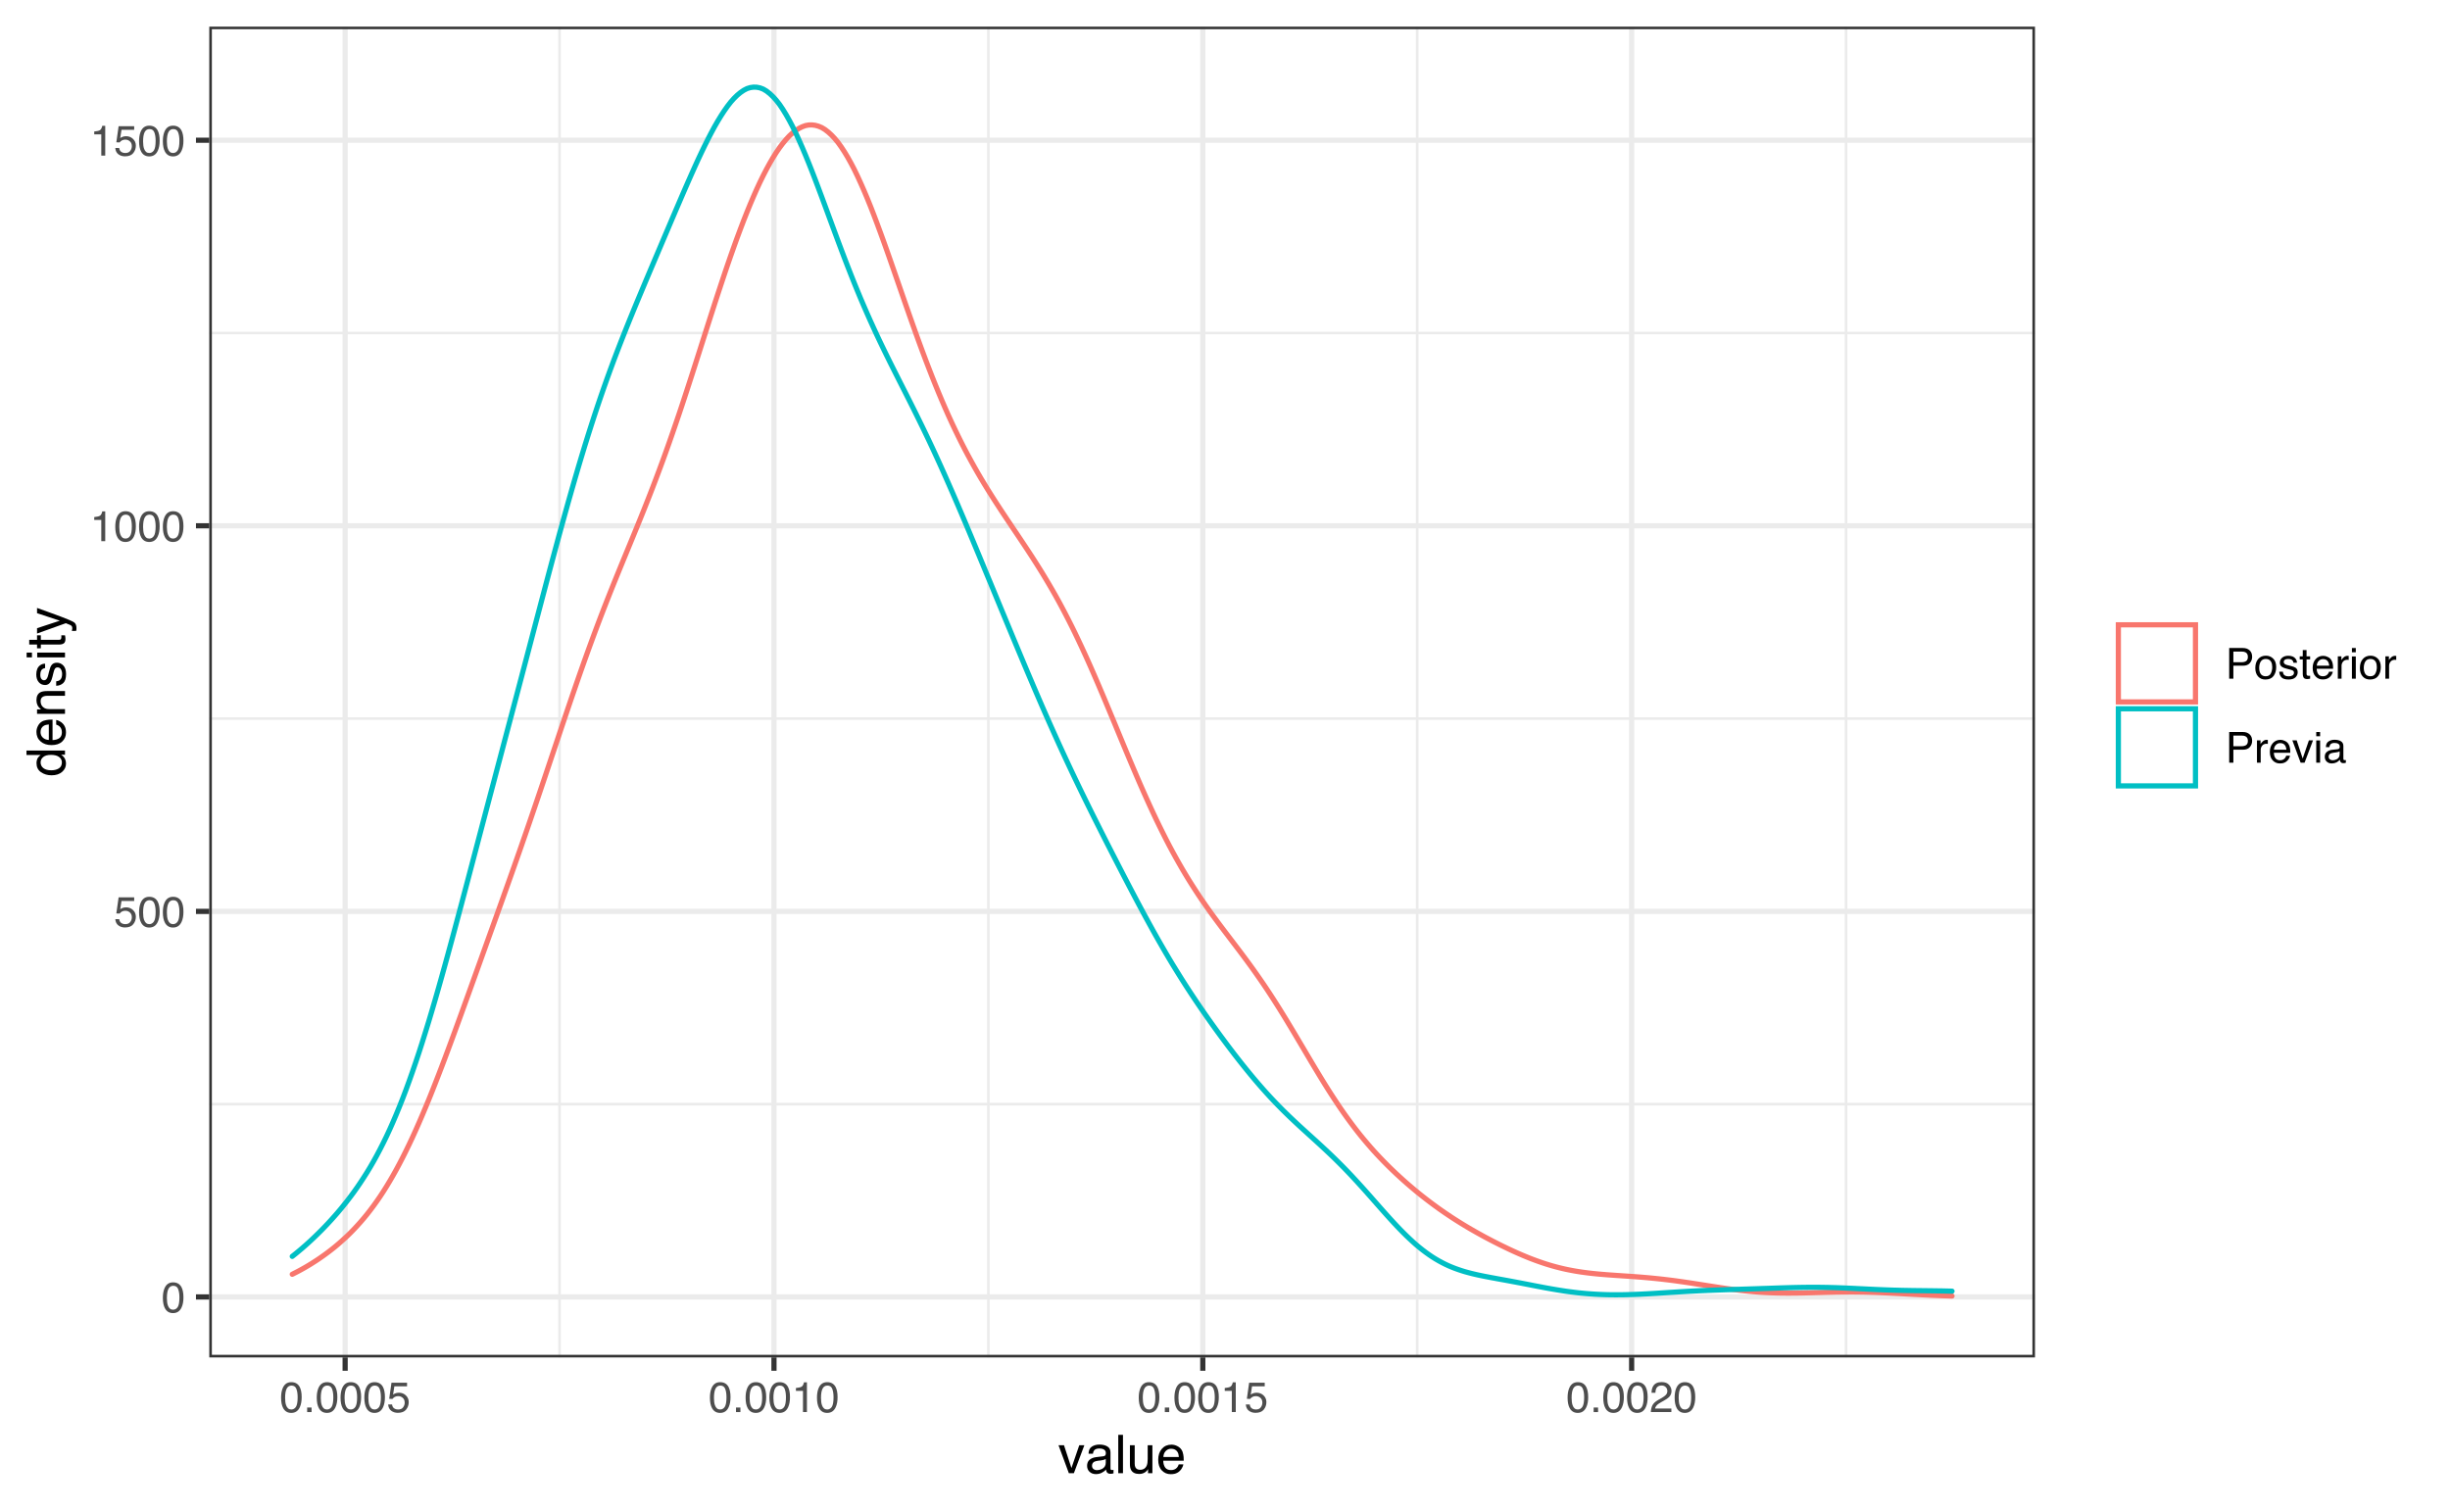 <?xml version="1.0" encoding="UTF-8"?>
<svg xmlns="http://www.w3.org/2000/svg" xmlns:xlink="http://www.w3.org/1999/xlink" width="504pt" height="311pt" viewBox="0 0 504 311" version="1.1">
<defs>
<g>
<symbol overflow="visible" id="glyph0-0">
<path style="stroke:none;" d="M 0.281 0 L 0.281 -6.312 L 5.297 -6.312 L 5.297 0 Z M 4.5 -0.797 L 4.5 -5.516 L 1.078 -5.516 L 1.078 -0.797 Z M 4.5 -0.797 "/>
</symbol>
<symbol overflow="visible" id="glyph0-1">
<path style="stroke:none;" d="M 2.375 -6.156 C 3.176 -6.156 3.754 -5.828 4.109 -5.172 C 4.379 -4.66 4.516 -3.961 4.516 -3.078 C 4.516 -2.242 4.391 -1.555 4.141 -1.016 C 3.785 -0.223 3.195 0.172 2.375 0.172 C 1.633 0.172 1.082 -0.148 0.719 -0.797 C 0.426 -1.328 0.281 -2.047 0.281 -2.953 C 0.281 -3.648 0.367 -4.25 0.547 -4.75 C 0.879 -5.688 1.488 -6.156 2.375 -6.156 Z M 2.375 -0.531 C 2.77 -0.531 3.086 -0.707 3.328 -1.062 C 3.566 -1.426 3.688 -2.086 3.688 -3.047 C 3.688 -3.754 3.598 -4.332 3.422 -4.781 C 3.254 -5.227 2.922 -5.453 2.422 -5.453 C 1.973 -5.453 1.641 -5.238 1.422 -4.812 C 1.211 -4.383 1.109 -3.754 1.109 -2.922 C 1.109 -2.297 1.176 -1.789 1.312 -1.406 C 1.52 -0.82 1.875 -0.531 2.375 -0.531 Z M 2.375 -0.531 "/>
</symbol>
<symbol overflow="visible" id="glyph0-2">
<path style="stroke:none;" d="M 1.094 -1.562 C 1.133 -1.125 1.336 -0.82 1.703 -0.656 C 1.879 -0.57 2.094 -0.531 2.344 -0.531 C 2.801 -0.531 3.141 -0.676 3.359 -0.969 C 3.578 -1.258 3.688 -1.582 3.688 -1.938 C 3.688 -2.363 3.555 -2.691 3.297 -2.922 C 3.035 -3.16 2.719 -3.281 2.344 -3.281 C 2.082 -3.281 1.852 -3.227 1.656 -3.125 C 1.469 -3.02 1.305 -2.879 1.172 -2.703 L 0.5 -2.734 L 0.969 -6.047 L 4.172 -6.047 L 4.172 -5.297 L 1.562 -5.297 L 1.297 -3.594 C 1.43 -3.695 1.566 -3.773 1.703 -3.828 C 1.93 -3.93 2.195 -3.984 2.5 -3.984 C 3.062 -3.984 3.535 -3.801 3.922 -3.438 C 4.316 -3.07 4.516 -2.609 4.516 -2.047 C 4.516 -1.461 4.332 -0.945 3.969 -0.5 C 3.613 -0.062 3.047 0.156 2.266 0.156 C 1.754 0.156 1.305 0.016 0.922 -0.266 C 0.547 -0.547 0.332 -0.977 0.281 -1.562 Z M 1.094 -1.562 "/>
</symbol>
<symbol overflow="visible" id="glyph0-3">
<path style="stroke:none;" d="M 0.844 -4.359 L 0.844 -4.953 C 1.395 -5.004 1.781 -5.094 2 -5.219 C 2.227 -5.344 2.395 -5.645 2.5 -6.125 L 3.109 -6.125 L 3.109 0 L 2.297 0 L 2.297 -4.359 Z M 0.844 -4.359 "/>
</symbol>
<symbol overflow="visible" id="glyph0-4">
<path style="stroke:none;" d="M 0.75 -0.938 L 1.656 -0.938 L 1.656 0 L 0.75 0 Z M 0.75 -0.938 "/>
</symbol>
<symbol overflow="visible" id="glyph0-5">
<path style="stroke:none;" d="M 0.281 0 C 0.301 -0.531 0.406 -0.988 0.594 -1.375 C 0.789 -1.77 1.164 -2.129 1.719 -2.453 L 2.547 -2.922 C 2.91 -3.141 3.164 -3.328 3.312 -3.484 C 3.551 -3.711 3.672 -3.984 3.672 -4.297 C 3.672 -4.648 3.562 -4.93 3.344 -5.141 C 3.133 -5.359 2.848 -5.469 2.484 -5.469 C 1.961 -5.469 1.598 -5.266 1.391 -4.859 C 1.285 -4.648 1.227 -4.352 1.219 -3.969 L 0.422 -3.969 C 0.43 -4.5 0.531 -4.938 0.719 -5.281 C 1.051 -5.875 1.645 -6.172 2.5 -6.172 C 3.195 -6.172 3.707 -5.977 4.031 -5.594 C 4.363 -5.219 4.531 -4.797 4.531 -4.328 C 4.531 -3.836 4.352 -3.414 4 -3.062 C 3.801 -2.863 3.441 -2.617 2.922 -2.328 L 2.344 -2 C 2.062 -1.844 1.836 -1.695 1.672 -1.562 C 1.391 -1.312 1.211 -1.035 1.141 -0.734 L 4.5 -0.734 L 4.5 0 Z M 0.281 0 "/>
</symbol>
<symbol overflow="visible" id="glyph0-6">
<path style="stroke:none;" d="M 0.75 -6.312 L 3.594 -6.312 C 4.156 -6.312 4.609 -6.148 4.953 -5.828 C 5.297 -5.516 5.469 -5.07 5.469 -4.5 C 5.469 -4.008 5.312 -3.582 5 -3.219 C 4.695 -2.852 4.227 -2.672 3.594 -2.672 L 1.609 -2.672 L 1.609 0 L 0.75 0 Z M 4.594 -4.5 C 4.594 -4.957 4.422 -5.27 4.078 -5.438 C 3.891 -5.531 3.633 -5.578 3.312 -5.578 L 1.609 -5.578 L 1.609 -3.391 L 3.312 -3.391 C 3.695 -3.391 4.004 -3.469 4.234 -3.625 C 4.473 -3.789 4.594 -4.082 4.594 -4.5 Z M 4.594 -4.5 "/>
</symbol>
<symbol overflow="visible" id="glyph0-7">
<path style="stroke:none;" d="M 2.391 -0.5 C 2.898 -0.5 3.25 -0.691 3.438 -1.078 C 3.633 -1.461 3.734 -1.895 3.734 -2.375 C 3.734 -2.801 3.664 -3.148 3.531 -3.422 C 3.312 -3.848 2.938 -4.062 2.406 -4.062 C 1.926 -4.062 1.578 -3.879 1.359 -3.516 C 1.148 -3.16 1.047 -2.727 1.047 -2.219 C 1.047 -1.727 1.148 -1.316 1.359 -0.984 C 1.578 -0.66 1.922 -0.5 2.391 -0.5 Z M 2.422 -4.734 C 3.016 -4.734 3.516 -4.535 3.922 -4.141 C 4.336 -3.742 4.547 -3.16 4.547 -2.391 C 4.547 -1.648 4.363 -1.035 4 -0.547 C 3.633 -0.066 3.07 0.172 2.312 0.172 C 1.688 0.172 1.188 -0.039 0.812 -0.469 C 0.438 -0.895 0.25 -1.473 0.25 -2.203 C 0.25 -2.973 0.445 -3.586 0.844 -4.047 C 1.238 -4.504 1.766 -4.734 2.422 -4.734 Z M 2.391 -4.719 Z M 2.391 -4.719 "/>
</symbol>
<symbol overflow="visible" id="glyph0-8">
<path style="stroke:none;" d="M 1.031 -1.438 C 1.051 -1.188 1.113 -0.988 1.219 -0.844 C 1.414 -0.602 1.754 -0.484 2.234 -0.484 C 2.516 -0.484 2.766 -0.539 2.984 -0.656 C 3.203 -0.781 3.312 -0.973 3.312 -1.234 C 3.312 -1.43 3.223 -1.582 3.047 -1.688 C 2.941 -1.75 2.723 -1.82 2.391 -1.906 L 1.781 -2.062 C 1.383 -2.164 1.094 -2.273 0.906 -2.391 C 0.57 -2.598 0.406 -2.891 0.406 -3.266 C 0.406 -3.691 0.562 -4.039 0.875 -4.312 C 1.195 -4.582 1.617 -4.719 2.141 -4.719 C 2.836 -4.719 3.336 -4.516 3.641 -4.109 C 3.836 -3.848 3.93 -3.57 3.922 -3.281 L 3.203 -3.281 C 3.18 -3.457 3.117 -3.613 3.016 -3.75 C 2.836 -3.957 2.531 -4.062 2.094 -4.062 C 1.801 -4.062 1.578 -4.004 1.422 -3.891 C 1.273 -3.773 1.203 -3.629 1.203 -3.453 C 1.203 -3.254 1.301 -3.094 1.5 -2.969 C 1.613 -2.895 1.781 -2.832 2 -2.781 L 2.516 -2.656 C 3.066 -2.52 3.438 -2.391 3.625 -2.266 C 3.926 -2.066 4.078 -1.754 4.078 -1.328 C 4.078 -0.922 3.922 -0.566 3.609 -0.266 C 3.305 0.023 2.832 0.172 2.188 0.172 C 1.508 0.172 1.023 0.02 0.734 -0.281 C 0.453 -0.594 0.301 -0.977 0.281 -1.438 Z M 2.172 -4.719 Z M 2.172 -4.719 "/>
</symbol>
<symbol overflow="visible" id="glyph0-9">
<path style="stroke:none;" d="M 0.719 -5.891 L 1.5 -5.891 L 1.5 -4.594 L 2.234 -4.594 L 2.234 -3.969 L 1.5 -3.969 L 1.5 -0.969 C 1.5 -0.801 1.555 -0.691 1.672 -0.641 C 1.723 -0.609 1.82 -0.594 1.969 -0.594 C 2 -0.594 2.035 -0.594 2.078 -0.594 C 2.129 -0.594 2.18 -0.598 2.234 -0.609 L 2.234 0 C 2.148 0.02 2.055 0.035 1.953 0.047 C 1.859 0.066 1.758 0.078 1.656 0.078 C 1.289 0.078 1.039 -0.016 0.906 -0.203 C 0.781 -0.391 0.719 -0.629 0.719 -0.922 L 0.719 -3.969 L 0.094 -3.969 L 0.094 -4.594 L 0.719 -4.594 Z M 0.719 -5.891 "/>
</symbol>
<symbol overflow="visible" id="glyph0-10">
<path style="stroke:none;" d="M 2.484 -4.703 C 2.805 -4.703 3.117 -4.625 3.422 -4.469 C 3.734 -4.32 3.969 -4.125 4.125 -3.875 C 4.281 -3.645 4.383 -3.375 4.438 -3.062 C 4.488 -2.852 4.516 -2.516 4.516 -2.047 L 1.141 -2.047 C 1.148 -1.586 1.258 -1.211 1.469 -0.922 C 1.676 -0.641 1.992 -0.5 2.422 -0.5 C 2.828 -0.5 3.148 -0.633 3.391 -0.906 C 3.523 -1.062 3.625 -1.238 3.688 -1.438 L 4.453 -1.438 C 4.43 -1.27 4.363 -1.082 4.25 -0.875 C 4.133 -0.664 4.004 -0.5 3.859 -0.375 C 3.629 -0.145 3.344 0.008 3 0.094 C 2.812 0.133 2.598 0.156 2.359 0.156 C 1.785 0.156 1.301 -0.051 0.906 -0.469 C 0.508 -0.883 0.312 -1.469 0.312 -2.219 C 0.312 -2.945 0.508 -3.539 0.906 -4 C 1.312 -4.469 1.836 -4.703 2.484 -4.703 Z M 3.719 -2.672 C 3.688 -3.004 3.613 -3.27 3.5 -3.469 C 3.281 -3.844 2.926 -4.031 2.438 -4.031 C 2.082 -4.031 1.785 -3.898 1.547 -3.641 C 1.305 -3.391 1.176 -3.066 1.156 -2.672 Z M 2.406 -4.719 Z M 2.406 -4.719 "/>
</symbol>
<symbol overflow="visible" id="glyph0-11">
<path style="stroke:none;" d="M 0.594 -4.594 L 1.328 -4.594 L 1.328 -3.812 C 1.379 -3.957 1.523 -4.141 1.766 -4.359 C 2.004 -4.586 2.273 -4.703 2.578 -4.703 C 2.586 -4.703 2.609 -4.695 2.641 -4.688 C 2.68 -4.688 2.742 -4.688 2.828 -4.688 L 2.828 -3.859 C 2.773 -3.867 2.727 -3.875 2.688 -3.875 C 2.656 -3.883 2.617 -3.891 2.578 -3.891 C 2.18 -3.891 1.879 -3.766 1.672 -3.516 C 1.461 -3.266 1.359 -2.973 1.359 -2.641 L 1.359 0 L 0.594 0 Z M 0.594 -4.594 "/>
</symbol>
<symbol overflow="visible" id="glyph0-12">
<path style="stroke:none;" d="M 0.562 -4.578 L 1.359 -4.578 L 1.359 0 L 0.562 0 Z M 0.562 -6.312 L 1.359 -6.312 L 1.359 -5.438 L 0.562 -5.438 Z M 0.562 -6.312 "/>
</symbol>
<symbol overflow="visible" id="glyph0-13">
<path style="stroke:none;" d="M 0.938 -4.594 L 2.172 -0.859 L 3.453 -4.594 L 4.297 -4.594 L 2.562 0 L 1.75 0 L 0.047 -4.594 Z M 0.938 -4.594 "/>
</symbol>
<symbol overflow="visible" id="glyph0-14">
<path style="stroke:none;" d="M 1.156 -1.219 C 1.156 -1 1.238 -0.82 1.406 -0.688 C 1.57 -0.562 1.766 -0.5 1.984 -0.5 C 2.254 -0.5 2.52 -0.562 2.781 -0.688 C 3.207 -0.895 3.422 -1.238 3.422 -1.719 L 3.422 -2.344 C 3.328 -2.281 3.203 -2.227 3.047 -2.188 C 2.898 -2.145 2.754 -2.117 2.609 -2.109 L 2.141 -2.047 C 1.867 -2.004 1.66 -1.945 1.516 -1.875 C 1.273 -1.738 1.156 -1.52 1.156 -1.219 Z M 3.031 -2.781 C 3.207 -2.812 3.328 -2.891 3.391 -3.016 C 3.422 -3.078 3.438 -3.176 3.438 -3.312 C 3.438 -3.57 3.344 -3.758 3.156 -3.875 C 2.969 -4 2.703 -4.062 2.359 -4.062 C 1.953 -4.062 1.664 -3.953 1.5 -3.734 C 1.406 -3.609 1.344 -3.43 1.312 -3.203 L 0.594 -3.203 C 0.602 -3.766 0.785 -4.156 1.141 -4.375 C 1.492 -4.602 1.906 -4.719 2.375 -4.719 C 2.914 -4.719 3.352 -4.613 3.688 -4.406 C 4.02 -4.195 4.188 -3.875 4.188 -3.438 L 4.188 -0.797 C 4.188 -0.711 4.203 -0.645 4.234 -0.594 C 4.273 -0.551 4.348 -0.531 4.453 -0.531 C 4.484 -0.531 4.52 -0.531 4.562 -0.531 C 4.602 -0.531 4.648 -0.535 4.703 -0.547 L 4.703 0.016 C 4.578 0.055 4.484 0.078 4.422 0.078 C 4.359 0.086 4.273 0.094 4.172 0.094 C 3.898 0.094 3.707 0 3.594 -0.188 C 3.531 -0.281 3.484 -0.422 3.453 -0.609 C 3.297 -0.398 3.07 -0.219 2.781 -0.062 C 2.488 0.082 2.16 0.156 1.797 0.156 C 1.367 0.156 1.02 0.023 0.75 -0.234 C 0.488 -0.492 0.359 -0.816 0.359 -1.203 C 0.359 -1.629 0.488 -1.957 0.75 -2.188 C 1.02 -2.426 1.367 -2.578 1.797 -2.641 Z M 2.391 -4.719 Z M 2.391 -4.719 "/>
</symbol>
<symbol overflow="visible" id="glyph1-0">
<path style="stroke:none;" d="M 0.359 0 L 0.359 -7.891 L 6.625 -7.891 L 6.625 0 Z M 5.625 -0.984 L 5.625 -6.906 L 1.344 -6.906 L 1.344 -0.984 Z M 5.625 -0.984 "/>
</symbol>
<symbol overflow="visible" id="glyph1-1">
<path style="stroke:none;" d="M 1.188 -5.75 L 2.719 -1.062 L 4.328 -5.75 L 5.375 -5.75 L 3.219 0 L 2.188 0 L 0.062 -5.75 Z M 1.188 -5.75 "/>
</symbol>
<symbol overflow="visible" id="glyph1-2">
<path style="stroke:none;" d="M 1.453 -1.531 C 1.453 -1.25 1.551 -1.023 1.75 -0.859 C 1.957 -0.703 2.203 -0.625 2.484 -0.625 C 2.816 -0.625 3.145 -0.703 3.469 -0.859 C 4.008 -1.117 4.281 -1.551 4.281 -2.156 L 4.281 -2.922 C 4.156 -2.848 4 -2.785 3.812 -2.734 C 3.633 -2.691 3.453 -2.656 3.266 -2.625 L 2.688 -2.562 C 2.332 -2.508 2.066 -2.438 1.891 -2.344 C 1.598 -2.164 1.453 -1.895 1.453 -1.531 Z M 3.797 -3.484 C 4.016 -3.516 4.16 -3.609 4.234 -3.766 C 4.273 -3.848 4.297 -3.973 4.297 -4.141 C 4.297 -4.461 4.176 -4.695 3.938 -4.844 C 3.707 -5 3.375 -5.078 2.938 -5.078 C 2.438 -5.078 2.082 -4.941 1.875 -4.672 C 1.75 -4.516 1.672 -4.289 1.641 -4 L 0.734 -4 C 0.754 -4.707 0.984 -5.195 1.422 -5.469 C 1.867 -5.75 2.383 -5.891 2.969 -5.891 C 3.645 -5.891 4.191 -5.758 4.609 -5.5 C 5.035 -5.25 5.25 -4.848 5.25 -4.297 L 5.25 -0.984 C 5.25 -0.891 5.266 -0.812 5.297 -0.75 C 5.336 -0.688 5.426 -0.656 5.562 -0.656 C 5.602 -0.656 5.648 -0.656 5.703 -0.656 C 5.766 -0.664 5.82 -0.676 5.875 -0.688 L 5.875 0.031 C 5.727 0.07 5.613 0.098 5.531 0.109 C 5.457 0.117 5.352 0.125 5.219 0.125 C 4.883 0.125 4.641 0.004 4.484 -0.234 C 4.41 -0.359 4.359 -0.535 4.328 -0.766 C 4.129 -0.504 3.844 -0.281 3.469 -0.094 C 3.102 0.094 2.695 0.188 2.25 0.188 C 1.719 0.188 1.281 0.023 0.938 -0.297 C 0.602 -0.617 0.438 -1.023 0.438 -1.516 C 0.438 -2.047 0.602 -2.457 0.938 -2.75 C 1.27 -3.039 1.707 -3.223 2.25 -3.297 Z M 2.984 -5.891 Z M 2.984 -5.891 "/>
</symbol>
<symbol overflow="visible" id="glyph1-3">
<path style="stroke:none;" d="M 0.734 -7.891 L 1.703 -7.891 L 1.703 0 L 0.734 0 Z M 0.734 -7.891 "/>
</symbol>
<symbol overflow="visible" id="glyph1-4">
<path style="stroke:none;" d="M 1.672 -5.75 L 1.672 -1.938 C 1.672 -1.645 1.719 -1.406 1.812 -1.219 C 1.988 -0.875 2.312 -0.703 2.781 -0.703 C 3.445 -0.703 3.906 -1 4.156 -1.594 C 4.281 -1.914 4.344 -2.359 4.344 -2.922 L 4.344 -5.75 L 5.312 -5.75 L 5.312 0 L 4.406 0 L 4.422 -0.844 C 4.297 -0.625 4.141 -0.441 3.953 -0.297 C 3.578 0.004 3.129 0.156 2.609 0.156 C 1.785 0.156 1.223 -0.117 0.922 -0.672 C 0.766 -0.961 0.688 -1.352 0.688 -1.844 L 0.688 -5.75 Z M 3 -5.891 Z M 3 -5.891 "/>
</symbol>
<symbol overflow="visible" id="glyph1-5">
<path style="stroke:none;" d="M 3.109 -5.875 C 3.516 -5.875 3.906 -5.781 4.281 -5.594 C 4.664 -5.406 4.961 -5.156 5.172 -4.844 C 5.359 -4.562 5.484 -4.223 5.547 -3.828 C 5.609 -3.566 5.641 -3.145 5.641 -2.562 L 1.422 -2.562 C 1.441 -1.977 1.578 -1.508 1.828 -1.156 C 2.086 -0.812 2.488 -0.641 3.031 -0.641 C 3.539 -0.641 3.945 -0.805 4.25 -1.141 C 4.414 -1.328 4.535 -1.551 4.609 -1.812 L 5.562 -1.812 C 5.531 -1.594 5.441 -1.352 5.297 -1.094 C 5.16 -0.832 5.004 -0.625 4.828 -0.469 C 4.535 -0.176 4.176 0.02 3.75 0.125 C 3.508 0.176 3.242 0.203 2.953 0.203 C 2.234 0.203 1.625 -0.055 1.125 -0.578 C 0.633 -1.098 0.391 -1.828 0.391 -2.766 C 0.391 -3.691 0.641 -4.441 1.141 -5.016 C 1.641 -5.586 2.297 -5.875 3.109 -5.875 Z M 4.641 -3.328 C 4.609 -3.754 4.52 -4.094 4.375 -4.344 C 4.102 -4.801 3.66 -5.031 3.047 -5.031 C 2.598 -5.031 2.223 -4.867 1.922 -4.547 C 1.629 -4.234 1.473 -3.828 1.453 -3.328 Z M 3.016 -5.891 Z M 3.016 -5.891 "/>
</symbol>
<symbol overflow="visible" id="glyph2-0">
<path style="stroke:none;" d="M 0 -0.359 L -7.891 -0.359 L -7.891 -6.625 L 0 -6.625 Z M -0.984 -5.625 L -6.906 -5.625 L -6.906 -1.344 L -0.984 -1.344 Z M -0.984 -5.625 "/>
</symbol>
<symbol overflow="visible" id="glyph2-1">
<path style="stroke:none;" d="M -2.812 -1.328 C -2.195 -1.328 -1.68 -1.457 -1.266 -1.719 C -0.848 -1.977 -0.641 -2.395 -0.641 -2.969 C -0.641 -3.414 -0.832 -3.781 -1.219 -4.062 C -1.602 -4.352 -2.156 -4.5 -2.875 -4.5 C -3.602 -4.5 -4.141 -4.348 -4.484 -4.047 C -4.836 -3.754 -5.016 -3.391 -5.016 -2.953 C -5.016 -2.473 -4.828 -2.082 -4.453 -1.781 C -4.078 -1.477 -3.531 -1.328 -2.812 -1.328 Z M -5.859 -2.781 C -5.859 -3.219 -5.766 -3.586 -5.578 -3.891 C -5.473 -4.055 -5.285 -4.25 -5.016 -4.469 L -7.922 -4.469 L -7.922 -5.391 L 0 -5.391 L 0 -4.531 L -0.797 -4.531 C -0.441 -4.301 -0.188 -4.031 -0.031 -3.719 C 0.125 -3.414 0.203 -3.066 0.203 -2.672 C 0.203 -2.023 -0.062 -1.469 -0.594 -1 C -1.133 -0.531 -1.852 -0.297 -2.75 -0.297 C -3.594 -0.297 -4.32 -0.508 -4.938 -0.938 C -5.551 -1.363 -5.859 -1.977 -5.859 -2.781 Z M -5.859 -2.781 "/>
</symbol>
<symbol overflow="visible" id="glyph2-2">
<path style="stroke:none;" d="M -5.875 -3.109 C -5.875 -3.516 -5.781 -3.906 -5.594 -4.281 C -5.406 -4.664 -5.156 -4.961 -4.844 -5.172 C -4.562 -5.359 -4.223 -5.484 -3.828 -5.547 C -3.566 -5.609 -3.145 -5.641 -2.562 -5.641 L -2.562 -1.422 C -1.977 -1.441 -1.508 -1.578 -1.156 -1.828 C -0.812 -2.086 -0.641 -2.488 -0.641 -3.031 C -0.641 -3.539 -0.805 -3.945 -1.141 -4.25 C -1.328 -4.414 -1.551 -4.535 -1.812 -4.609 L -1.812 -5.562 C -1.594 -5.531 -1.352 -5.441 -1.094 -5.297 C -0.832 -5.16 -0.625 -5.004 -0.469 -4.828 C -0.176 -4.535 0.02 -4.176 0.125 -3.75 C 0.176 -3.508 0.203 -3.242 0.203 -2.953 C 0.203 -2.234 -0.055 -1.625 -0.578 -1.125 C -1.098 -0.633 -1.828 -0.391 -2.766 -0.391 C -3.691 -0.391 -4.441 -0.641 -5.016 -1.141 C -5.586 -1.641 -5.875 -2.297 -5.875 -3.109 Z M -3.328 -4.641 C -3.754 -4.609 -4.094 -4.52 -4.344 -4.375 C -4.801 -4.102 -5.031 -3.66 -5.031 -3.047 C -5.031 -2.598 -4.867 -2.223 -4.547 -1.922 C -4.234 -1.629 -3.828 -1.473 -3.328 -1.453 Z M -5.891 -3.016 Z M -5.891 -3.016 "/>
</symbol>
<symbol overflow="visible" id="glyph2-3">
<path style="stroke:none;" d="M -5.75 -0.703 L -5.75 -1.625 L -4.938 -1.625 C -5.27 -1.895 -5.508 -2.18 -5.656 -2.484 C -5.801 -2.797 -5.875 -3.133 -5.875 -3.5 C -5.875 -4.32 -5.594 -4.875 -5.031 -5.156 C -4.719 -5.312 -4.27 -5.391 -3.688 -5.391 L 0 -5.391 L 0 -4.422 L -3.625 -4.422 C -3.977 -4.422 -4.258 -4.367 -4.469 -4.266 C -4.832 -4.086 -5.016 -3.773 -5.016 -3.328 C -5.016 -3.098 -4.988 -2.91 -4.938 -2.766 C -4.863 -2.492 -4.707 -2.258 -4.469 -2.062 C -4.281 -1.906 -4.082 -1.801 -3.875 -1.75 C -3.676 -1.695 -3.391 -1.672 -3.016 -1.672 L 0 -1.672 L 0 -0.703 Z M -5.891 -2.984 Z M -5.891 -2.984 "/>
</symbol>
<symbol overflow="visible" id="glyph2-4">
<path style="stroke:none;" d="M -1.812 -1.281 C -1.488 -1.312 -1.238 -1.395 -1.062 -1.531 C -0.75 -1.77 -0.594 -2.191 -0.594 -2.797 C -0.594 -3.148 -0.672 -3.461 -0.828 -3.734 C -0.984 -4.004 -1.223 -4.141 -1.547 -4.141 C -1.797 -4.141 -1.984 -4.031 -2.109 -3.812 C -2.191 -3.676 -2.285 -3.398 -2.391 -2.984 L -2.578 -2.219 C -2.703 -1.727 -2.836 -1.367 -2.984 -1.141 C -3.254 -0.723 -3.617 -0.516 -4.078 -0.516 C -4.617 -0.516 -5.055 -0.707 -5.391 -1.094 C -5.734 -1.488 -5.906 -2.02 -5.906 -2.688 C -5.906 -3.551 -5.648 -4.176 -5.141 -4.562 C -4.816 -4.801 -4.469 -4.914 -4.094 -4.906 L -4.094 -4 C -4.312 -3.977 -4.508 -3.898 -4.688 -3.766 C -4.945 -3.547 -5.078 -3.16 -5.078 -2.609 C -5.078 -2.242 -5.004 -1.969 -4.859 -1.781 C -4.723 -1.594 -4.539 -1.5 -4.312 -1.5 C -4.062 -1.5 -3.863 -1.625 -3.719 -1.875 C -3.625 -2.008 -3.539 -2.219 -3.469 -2.5 L -3.312 -3.141 C -3.145 -3.836 -2.984 -4.301 -2.828 -4.531 C -2.578 -4.914 -2.191 -5.109 -1.672 -5.109 C -1.148 -5.109 -0.703 -4.91 -0.328 -4.516 C 0.035 -4.129 0.219 -3.539 0.219 -2.75 C 0.219 -1.895 0.023 -1.285 -0.359 -0.922 C -0.754 -0.566 -1.238 -0.379 -1.812 -0.359 Z M -5.891 -2.719 Z M -5.891 -2.719 "/>
</symbol>
<symbol overflow="visible" id="glyph2-5">
<path style="stroke:none;" d="M -5.719 -0.703 L -5.719 -1.688 L 0 -1.688 L 0 -0.703 Z M -7.891 -0.703 L -7.891 -1.688 L -6.797 -1.688 L -6.797 -0.703 Z M -7.891 -0.703 "/>
</symbol>
<symbol overflow="visible" id="glyph2-6">
<path style="stroke:none;" d="M -7.359 -0.906 L -7.359 -1.875 L -5.75 -1.875 L -5.75 -2.797 L -4.969 -2.797 L -4.969 -1.875 L -1.203 -1.875 C -1.004 -1.875 -0.875 -1.941 -0.812 -2.078 C -0.77 -2.16 -0.75 -2.285 -0.75 -2.453 C -0.75 -2.504 -0.75 -2.555 -0.75 -2.609 C -0.75 -2.66 -0.754 -2.723 -0.766 -2.797 L 0 -2.797 C 0.031 -2.68 0.051 -2.562 0.062 -2.438 C 0.082 -2.32 0.094 -2.195 0.094 -2.062 C 0.094 -1.613 -0.02 -1.305 -0.25 -1.141 C -0.488 -0.984 -0.789 -0.906 -1.156 -0.906 L -4.969 -0.906 L -4.969 -0.125 L -5.75 -0.125 L -5.75 -0.906 Z M -7.359 -0.906 "/>
</symbol>
<symbol overflow="visible" id="glyph2-7">
<path style="stroke:none;" d="M -5.75 -4.297 L -5.75 -5.375 C -5.383 -5.238 -4.547 -4.938 -3.234 -4.469 C -2.242 -4.113 -1.438 -3.816 -0.812 -3.578 C 0.656 -3.023 1.551 -2.633 1.875 -2.406 C 2.195 -2.176 2.359 -1.781 2.359 -1.219 C 2.359 -1.082 2.352 -0.977 2.344 -0.906 C 2.332 -0.832 2.312 -0.742 2.281 -0.641 L 1.406 -0.641 C 1.445 -0.805 1.473 -0.926 1.484 -1 C 1.492 -1.07 1.5 -1.141 1.5 -1.203 C 1.5 -1.379 1.469 -1.508 1.406 -1.594 C 1.352 -1.676 1.285 -1.75 1.203 -1.812 C 1.172 -1.82 1.02 -1.883 0.75 -2 C 0.488 -2.113 0.297 -2.191 0.172 -2.234 L -5.75 -0.109 L -5.75 -1.203 L -1.062 -2.75 Z M -5.891 -2.75 Z M -5.891 -2.75 "/>
</symbol>
</g>
<clipPath id="clip1">
  <path d="M 43.051 5.48 L 418.629 5.48 L 418.629 279.27 L 43.051 279.27 Z M 43.051 5.48 "/>
</clipPath>
<clipPath id="clip2">
  <path d="M 43.051 226 L 418.629 226 L 418.629 228 L 43.051 228 Z M 43.051 226 "/>
</clipPath>
<clipPath id="clip3">
  <path d="M 43.051 147 L 418.629 147 L 418.629 149 L 43.051 149 Z M 43.051 147 "/>
</clipPath>
<clipPath id="clip4">
  <path d="M 43.051 68 L 418.629 68 L 418.629 69 L 43.051 69 Z M 43.051 68 "/>
</clipPath>
<clipPath id="clip5">
  <path d="M 114 5.48 L 116 5.48 L 116 279.27 L 114 279.27 Z M 114 5.48 "/>
</clipPath>
<clipPath id="clip6">
  <path d="M 203 5.48 L 204 5.48 L 204 279.27 L 203 279.27 Z M 203 5.48 "/>
</clipPath>
<clipPath id="clip7">
  <path d="M 291 5.48 L 292 5.48 L 292 279.27 L 291 279.27 Z M 291 5.48 "/>
</clipPath>
<clipPath id="clip8">
  <path d="M 379 5.48 L 381 5.48 L 381 279.27 L 379 279.27 Z M 379 5.48 "/>
</clipPath>
<clipPath id="clip9">
  <path d="M 43.051 266 L 418.629 266 L 418.629 268 L 43.051 268 Z M 43.051 266 "/>
</clipPath>
<clipPath id="clip10">
  <path d="M 43.051 186 L 418.629 186 L 418.629 189 L 43.051 189 Z M 43.051 186 "/>
</clipPath>
<clipPath id="clip11">
  <path d="M 43.051 107 L 418.629 107 L 418.629 109 L 43.051 109 Z M 43.051 107 "/>
</clipPath>
<clipPath id="clip12">
  <path d="M 43.051 28 L 418.629 28 L 418.629 30 L 43.051 30 Z M 43.051 28 "/>
</clipPath>
<clipPath id="clip13">
  <path d="M 70 5.48 L 72 5.48 L 72 279.27 L 70 279.27 Z M 70 5.48 "/>
</clipPath>
<clipPath id="clip14">
  <path d="M 158 5.48 L 160 5.48 L 160 279.27 L 158 279.27 Z M 158 5.48 "/>
</clipPath>
<clipPath id="clip15">
  <path d="M 246 5.48 L 248 5.48 L 248 279.27 L 246 279.27 Z M 246 5.48 "/>
</clipPath>
<clipPath id="clip16">
  <path d="M 335 5.48 L 337 5.48 L 337 279.27 L 335 279.27 Z M 335 5.48 "/>
</clipPath>
<clipPath id="clip17">
  <path d="M 43.051 5.48 L 418.629 5.48 L 418.629 279.27 L 43.051 279.27 Z M 43.051 5.48 "/>
</clipPath>
</defs>
<g id="surface199">
<rect x="0" y="0" width="504" height="311" style="fill:rgb(100%,100%,100%);fill-opacity:1;stroke:none;"/>
<rect x="0" y="0" width="504" height="311" style="fill:rgb(100%,100%,100%);fill-opacity:1;stroke:none;"/>
<path style="fill:none;stroke-width:1.067;stroke-linecap:round;stroke-linejoin:round;stroke:rgb(100%,100%,100%);stroke-opacity:1;stroke-miterlimit:10;" d="M 0 311 L 504 311 L 504 0 L 0 0 Z M 0 311 "/>
<g clip-path="url(#clip1)" clip-rule="nonzero">
<path style=" stroke:none;fill-rule:nonzero;fill:rgb(100%,100%,100%);fill-opacity:1;" d="M 43.051 279.266 L 418.629 279.266 L 418.629 5.477 L 43.051 5.477 Z M 43.051 279.266 "/>
</g>
<g clip-path="url(#clip2)" clip-rule="nonzero">
<path style="fill:none;stroke-width:0.533;stroke-linecap:butt;stroke-linejoin:round;stroke:rgb(92.157%,92.157%,92.157%);stroke-opacity:1;stroke-miterlimit:10;" d="M 43.051 227.16 L 418.629 227.16 "/>
</g>
<g clip-path="url(#clip3)" clip-rule="nonzero">
<path style="fill:none;stroke-width:0.533;stroke-linecap:butt;stroke-linejoin:round;stroke:rgb(92.157%,92.157%,92.157%);stroke-opacity:1;stroke-miterlimit:10;" d="M 43.051 147.836 L 418.629 147.836 "/>
</g>
<g clip-path="url(#clip4)" clip-rule="nonzero">
<path style="fill:none;stroke-width:0.533;stroke-linecap:butt;stroke-linejoin:round;stroke:rgb(92.157%,92.157%,92.157%);stroke-opacity:1;stroke-miterlimit:10;" d="M 43.051 68.512 L 418.629 68.512 "/>
</g>
<g clip-path="url(#clip5)" clip-rule="nonzero">
<path style="fill:none;stroke-width:0.533;stroke-linecap:butt;stroke-linejoin:round;stroke:rgb(92.157%,92.157%,92.157%);stroke-opacity:1;stroke-miterlimit:10;" d="M 115.109 279.266 L 115.109 5.48 "/>
</g>
<g clip-path="url(#clip6)" clip-rule="nonzero">
<path style="fill:none;stroke-width:0.533;stroke-linecap:butt;stroke-linejoin:round;stroke:rgb(92.157%,92.157%,92.157%);stroke-opacity:1;stroke-miterlimit:10;" d="M 203.324 279.266 L 203.324 5.48 "/>
</g>
<g clip-path="url(#clip7)" clip-rule="nonzero">
<path style="fill:none;stroke-width:0.533;stroke-linecap:butt;stroke-linejoin:round;stroke:rgb(92.157%,92.157%,92.157%);stroke-opacity:1;stroke-miterlimit:10;" d="M 291.543 279.266 L 291.543 5.48 "/>
</g>
<g clip-path="url(#clip8)" clip-rule="nonzero">
<path style="fill:none;stroke-width:0.533;stroke-linecap:butt;stroke-linejoin:round;stroke:rgb(92.157%,92.157%,92.157%);stroke-opacity:1;stroke-miterlimit:10;" d="M 379.762 279.266 L 379.762 5.48 "/>
</g>
<g clip-path="url(#clip9)" clip-rule="nonzero">
<path style="fill:none;stroke-width:1.067;stroke-linecap:butt;stroke-linejoin:round;stroke:rgb(92.157%,92.157%,92.157%);stroke-opacity:1;stroke-miterlimit:10;" d="M 43.051 266.824 L 418.629 266.824 "/>
</g>
<g clip-path="url(#clip10)" clip-rule="nonzero">
<path style="fill:none;stroke-width:1.067;stroke-linecap:butt;stroke-linejoin:round;stroke:rgb(92.157%,92.157%,92.157%);stroke-opacity:1;stroke-miterlimit:10;" d="M 43.051 187.5 L 418.629 187.5 "/>
</g>
<g clip-path="url(#clip11)" clip-rule="nonzero">
<path style="fill:none;stroke-width:1.067;stroke-linecap:butt;stroke-linejoin:round;stroke:rgb(92.157%,92.157%,92.157%);stroke-opacity:1;stroke-miterlimit:10;" d="M 43.051 108.176 L 418.629 108.176 "/>
</g>
<g clip-path="url(#clip12)" clip-rule="nonzero">
<path style="fill:none;stroke-width:1.067;stroke-linecap:butt;stroke-linejoin:round;stroke:rgb(92.157%,92.157%,92.157%);stroke-opacity:1;stroke-miterlimit:10;" d="M 43.051 28.852 L 418.629 28.852 "/>
</g>
<g clip-path="url(#clip13)" clip-rule="nonzero">
<path style="fill:none;stroke-width:1.067;stroke-linecap:butt;stroke-linejoin:round;stroke:rgb(92.157%,92.157%,92.157%);stroke-opacity:1;stroke-miterlimit:10;" d="M 71 279.266 L 71 5.48 "/>
</g>
<g clip-path="url(#clip14)" clip-rule="nonzero">
<path style="fill:none;stroke-width:1.067;stroke-linecap:butt;stroke-linejoin:round;stroke:rgb(92.157%,92.157%,92.157%);stroke-opacity:1;stroke-miterlimit:10;" d="M 159.219 279.266 L 159.219 5.48 "/>
</g>
<g clip-path="url(#clip15)" clip-rule="nonzero">
<path style="fill:none;stroke-width:1.067;stroke-linecap:butt;stroke-linejoin:round;stroke:rgb(92.157%,92.157%,92.157%);stroke-opacity:1;stroke-miterlimit:10;" d="M 247.434 279.266 L 247.434 5.48 "/>
</g>
<g clip-path="url(#clip16)" clip-rule="nonzero">
<path style="fill:none;stroke-width:1.067;stroke-linecap:butt;stroke-linejoin:round;stroke:rgb(92.157%,92.157%,92.157%);stroke-opacity:1;stroke-miterlimit:10;" d="M 335.652 279.266 L 335.652 5.48 "/>
</g>
<path style="fill:none;stroke-width:1.067;stroke-linecap:round;stroke-linejoin:round;stroke:rgb(97.255%,46.275%,42.745%);stroke-opacity:1;stroke-miterlimit:10;" d="M 60.121 262.16 L 60.789 261.824 L 61.457 261.477 L 62.125 261.113 L 62.797 260.734 L 63.465 260.34 L 64.133 259.93 L 64.801 259.504 L 65.469 259.066 L 66.137 258.605 L 66.805 258.129 L 67.473 257.637 L 68.141 257.125 L 68.809 256.594 L 69.477 256.035 L 70.145 255.457 L 70.812 254.855 L 71.48 254.23 L 72.148 253.578 L 72.816 252.891 L 73.484 252.176 L 74.152 251.434 L 74.82 250.656 L 75.492 249.84 L 76.16 248.984 L 76.828 248.094 L 77.496 247.164 L 78.164 246.195 L 78.832 245.18 L 79.5 244.117 L 80.168 243.012 L 80.836 241.863 L 81.504 240.672 L 82.172 239.426 L 82.84 238.137 L 83.508 236.801 L 84.176 235.426 L 84.844 234.008 L 85.512 232.535 L 86.18 231.023 L 86.848 229.477 L 87.516 227.891 L 88.188 226.27 L 88.855 224.609 L 89.523 222.922 L 90.191 221.207 L 90.859 219.469 L 91.527 217.703 L 92.195 215.918 L 92.863 214.117 L 93.531 212.301 L 94.199 210.473 L 94.867 208.637 L 96.203 204.941 L 97.539 201.23 L 100.879 191.934 L 101.551 190.07 L 102.219 188.211 L 103.555 184.477 L 104.223 182.602 L 104.891 180.723 L 105.559 178.836 L 106.227 176.941 L 106.895 175.039 L 107.562 173.125 L 108.23 171.199 L 108.898 169.262 L 109.566 167.312 L 110.234 165.355 L 110.902 163.387 L 111.57 161.41 L 112.238 159.426 L 113.574 155.441 L 114.246 153.445 L 114.914 151.449 L 115.582 149.457 L 116.25 147.473 L 116.918 145.5 L 117.586 143.535 L 118.254 141.594 L 118.922 139.664 L 119.59 137.758 L 120.258 135.867 L 120.926 134.008 L 121.594 132.176 L 122.262 130.367 L 122.93 128.582 L 123.598 126.82 L 124.266 125.09 L 124.934 123.383 L 125.602 121.695 L 126.27 120.027 L 126.941 118.375 L 127.609 116.738 L 128.277 115.109 L 130.281 110.246 L 130.949 108.613 L 131.617 106.973 L 132.285 105.316 L 132.953 103.641 L 133.621 101.945 L 134.289 100.223 L 134.957 98.469 L 135.625 96.691 L 136.293 94.883 L 136.961 93.039 L 137.629 91.16 L 138.297 89.25 L 138.965 87.309 L 139.637 85.34 L 140.305 83.344 L 140.973 81.316 L 141.641 79.27 L 142.309 77.207 L 142.977 75.129 L 143.645 73.039 L 144.98 68.844 L 145.648 66.75 L 146.316 64.664 L 146.984 62.594 L 147.652 60.543 L 148.32 58.516 L 148.988 56.512 L 149.656 54.535 L 150.324 52.605 L 150.992 50.719 L 151.66 48.871 L 152.332 47.07 L 153 45.316 L 153.668 43.629 L 154.336 42 L 155.004 40.43 L 155.672 38.918 L 156.34 37.473 L 157.008 36.113 L 157.676 34.82 L 158.344 33.598 L 159.012 32.449 L 159.68 31.383 L 160.348 30.41 L 161.016 29.52 L 161.684 28.715 L 162.352 27.988 L 163.02 27.367 L 163.688 26.848 L 164.355 26.418 L 165.027 26.082 L 165.695 25.84 L 166.363 25.715 L 167.031 25.699 L 167.699 25.781 L 168.367 25.965 L 169.035 26.242 L 169.703 26.648 L 170.371 27.164 L 171.039 27.773 L 171.707 28.48 L 172.375 29.285 L 173.043 30.215 L 173.711 31.234 L 174.379 32.344 L 175.047 33.543 L 175.715 34.82 L 176.383 36.203 L 177.051 37.66 L 177.723 39.184 L 178.391 40.77 L 179.059 42.418 L 179.727 44.137 L 180.395 45.898 L 181.062 47.703 L 181.73 49.539 L 182.398 51.41 L 183.066 53.309 L 183.734 55.223 L 184.402 57.145 L 185.07 59.074 L 185.738 61 L 186.406 62.922 L 187.074 64.832 L 187.742 66.723 L 188.41 68.598 L 189.078 70.441 L 189.746 72.258 L 190.414 74.039 L 191.086 75.789 L 191.754 77.504 L 192.422 79.172 L 193.09 80.801 L 193.758 82.391 L 194.426 83.938 L 195.094 85.449 L 195.762 86.906 L 196.43 88.324 L 197.098 89.707 L 197.766 91.051 L 198.434 92.359 L 199.102 93.621 L 199.77 94.852 L 200.438 96.055 L 201.105 97.227 L 201.773 98.371 L 202.441 99.484 L 203.109 100.574 L 203.781 101.648 L 204.449 102.703 L 205.117 103.738 L 205.785 104.762 L 206.453 105.773 L 207.121 106.777 L 208.457 108.77 L 209.125 109.762 L 209.793 110.758 L 210.461 111.758 L 211.129 112.762 L 211.797 113.781 L 212.465 114.809 L 213.133 115.855 L 213.801 116.914 L 214.469 117.992 L 215.137 119.098 L 215.805 120.223 L 216.477 121.375 L 217.145 122.551 L 217.812 123.754 L 218.48 124.996 L 219.148 126.266 L 219.816 127.562 L 220.484 128.891 L 221.152 130.25 L 221.82 131.645 L 222.488 133.07 L 223.156 134.52 L 223.824 135.996 L 224.492 137.5 L 225.16 139.031 L 225.828 140.578 L 226.496 142.145 L 227.164 143.727 L 227.832 145.324 L 228.5 146.93 L 229.172 148.539 L 229.84 150.156 L 230.508 151.77 L 231.176 153.379 L 231.844 154.98 L 232.512 156.57 L 233.18 158.148 L 233.848 159.711 L 234.516 161.254 L 235.184 162.773 L 235.852 164.27 L 236.52 165.742 L 237.188 167.188 L 237.855 168.602 L 238.523 169.98 L 239.191 171.332 L 239.859 172.656 L 240.527 173.945 L 241.195 175.195 L 241.867 176.418 L 242.535 177.605 L 243.203 178.766 L 243.871 179.895 L 244.539 180.988 L 245.207 182.055 L 245.875 183.094 L 246.543 184.113 L 247.211 185.105 L 247.879 186.07 L 248.547 187.02 L 249.215 187.953 L 249.883 188.867 L 250.551 189.773 L 251.219 190.664 L 251.887 191.551 L 253.223 193.309 L 253.891 194.184 L 254.562 195.066 L 255.23 195.953 L 255.898 196.844 L 256.566 197.746 L 257.234 198.66 L 257.902 199.59 L 258.57 200.535 L 259.238 201.492 L 259.906 202.465 L 260.574 203.457 L 261.242 204.469 L 261.91 205.5 L 262.578 206.543 L 263.246 207.605 L 263.914 208.684 L 264.582 209.773 L 265.25 210.879 L 265.918 211.992 L 266.586 213.113 L 267.254 214.242 L 267.926 215.371 L 268.594 216.504 L 269.262 217.633 L 269.93 218.758 L 270.598 219.875 L 271.266 220.98 L 271.934 222.078 L 272.602 223.16 L 273.27 224.227 L 273.938 225.27 L 274.605 226.293 L 275.273 227.297 L 275.941 228.281 L 276.609 229.238 L 277.277 230.172 L 277.945 231.082 L 278.613 231.969 L 279.281 232.832 L 279.949 233.672 L 280.621 234.484 L 281.289 235.273 L 281.957 236.047 L 282.625 236.801 L 283.293 237.527 L 283.961 238.238 L 284.629 238.93 L 285.297 239.605 L 285.965 240.27 L 286.633 240.91 L 287.301 241.543 L 287.969 242.156 L 288.637 242.762 L 289.305 243.355 L 289.973 243.934 L 290.641 244.5 L 291.309 245.055 L 291.977 245.602 L 292.645 246.133 L 293.316 246.656 L 293.984 247.168 L 294.652 247.668 L 295.32 248.16 L 295.988 248.645 L 296.656 249.113 L 297.324 249.574 L 297.992 250.023 L 298.66 250.469 L 299.328 250.898 L 299.996 251.32 L 300.664 251.738 L 301.332 252.145 L 302 252.543 L 302.668 252.934 L 303.336 253.316 L 304.004 253.691 L 304.672 254.062 L 305.34 254.43 L 306.012 254.785 L 306.68 255.137 L 307.348 255.48 L 308.016 255.82 L 308.684 256.156 L 309.352 256.48 L 310.02 256.801 L 310.688 257.117 L 311.355 257.426 L 312.023 257.727 L 312.691 258.02 L 313.359 258.305 L 314.027 258.582 L 314.695 258.852 L 315.363 259.109 L 316.031 259.355 L 316.699 259.594 L 317.367 259.824 L 318.035 260.043 L 318.707 260.25 L 319.375 260.445 L 320.043 260.629 L 320.711 260.801 L 321.379 260.965 L 322.047 261.117 L 322.715 261.254 L 323.383 261.383 L 324.051 261.504 L 324.719 261.613 L 325.387 261.715 L 326.055 261.805 L 326.723 261.891 L 327.391 261.969 L 328.059 262.039 L 328.727 262.105 L 329.395 262.164 L 330.73 262.273 L 331.402 262.32 L 332.738 262.414 L 333.406 262.457 L 334.074 262.504 L 334.742 262.547 L 336.078 262.641 L 337.414 262.742 L 338.082 262.797 L 339.418 262.914 L 340.754 263.047 L 341.422 263.117 L 342.09 263.191 L 342.758 263.27 L 343.426 263.352 L 344.098 263.434 L 344.766 263.523 L 346.102 263.711 L 347.438 263.906 L 348.105 264.008 L 348.773 264.113 L 349.441 264.215 L 352.781 264.742 L 354.117 264.945 L 354.785 265.043 L 355.453 265.137 L 356.789 265.316 L 357.461 265.398 L 358.129 265.48 L 358.797 265.555 L 360.133 265.688 L 360.801 265.746 L 361.469 265.801 L 362.137 265.848 L 362.805 265.891 L 363.473 265.926 L 364.141 265.957 L 364.809 265.98 L 365.477 266 L 366.145 266.016 L 367.48 266.031 L 368.148 266.031 L 368.816 266.027 L 369.484 266.02 L 370.156 266.012 L 370.824 266 L 372.16 265.969 L 373.496 265.93 L 374.164 265.914 L 375.5 265.875 L 377.504 265.828 L 378.172 265.82 L 378.84 265.809 L 380.844 265.797 L 381.512 265.801 L 382.18 265.809 L 382.852 265.816 L 383.52 265.828 L 384.188 265.844 L 385.523 265.883 L 386.191 265.906 L 386.859 265.934 L 388.863 266.027 L 391.535 266.168 L 392.203 266.207 L 392.871 266.242 L 393.539 266.281 L 394.875 266.352 L 395.547 266.387 L 396.215 266.418 L 396.883 266.453 L 397.551 266.484 L 399.555 266.566 L 401.559 266.637 "/>
<path style="fill:none;stroke-width:1.067;stroke-linecap:round;stroke-linejoin:round;stroke:rgb(0%,74.902%,76.863%);stroke-opacity:1;stroke-miterlimit:10;" d="M 60.121 258.48 L 60.789 257.949 L 61.457 257.398 L 62.125 256.836 L 62.797 256.254 L 63.465 255.652 L 64.133 255.035 L 64.801 254.402 L 65.469 253.75 L 66.137 253.086 L 66.805 252.398 L 67.473 251.691 L 68.141 250.965 L 68.809 250.219 L 69.477 249.453 L 70.145 248.66 L 70.812 247.84 L 71.48 246.992 L 72.148 246.121 L 72.816 245.215 L 73.484 244.273 L 74.152 243.289 L 74.82 242.27 L 75.492 241.211 L 76.16 240.109 L 76.828 238.953 L 77.496 237.742 L 78.164 236.48 L 78.832 235.168 L 79.5 233.801 L 80.168 232.363 L 80.836 230.859 L 81.504 229.297 L 82.172 227.672 L 82.84 225.988 L 83.508 224.23 L 84.176 222.402 L 84.844 220.512 L 85.512 218.566 L 86.18 216.559 L 86.848 214.484 L 87.516 212.352 L 88.188 210.168 L 88.855 207.938 L 89.523 205.664 L 90.191 203.34 L 90.859 200.973 L 91.527 198.574 L 92.195 196.148 L 92.863 193.699 L 93.531 191.223 L 94.199 188.727 L 94.867 186.219 L 95.535 183.699 L 96.203 181.176 L 98.875 171.035 L 100.879 163.441 L 101.551 160.918 L 102.219 158.391 L 102.887 155.871 L 104.223 150.824 L 104.891 148.305 L 105.559 145.781 L 106.895 140.727 L 107.562 138.195 L 108.898 133.125 L 109.566 130.586 L 110.902 125.516 L 111.57 122.984 L 112.238 120.461 L 112.906 117.945 L 113.574 115.445 L 114.246 112.961 L 114.914 110.492 L 115.582 108.047 L 116.25 105.629 L 116.918 103.238 L 117.586 100.887 L 118.254 98.57 L 118.922 96.289 L 119.59 94.047 L 120.258 91.852 L 120.926 89.703 L 121.594 87.602 L 122.262 85.543 L 122.93 83.527 L 123.598 81.559 L 124.266 79.641 L 124.934 77.762 L 125.602 75.922 L 126.27 74.117 L 126.941 72.352 L 127.609 70.625 L 128.277 68.922 L 128.945 67.246 L 129.613 65.59 L 130.281 63.957 L 130.949 62.34 L 131.617 60.738 L 132.285 59.145 L 132.953 57.555 L 134.289 54.398 L 137.629 46.527 L 138.297 44.957 L 138.965 43.391 L 139.637 41.828 L 140.305 40.273 L 140.973 38.734 L 141.641 37.207 L 142.309 35.699 L 142.977 34.211 L 143.645 32.75 L 144.312 31.332 L 144.98 29.949 L 145.648 28.609 L 146.316 27.316 L 146.984 26.078 L 147.652 24.918 L 148.32 23.824 L 148.988 22.801 L 149.656 21.855 L 150.324 20.992 L 150.992 20.242 L 151.66 19.586 L 152.332 19.031 L 153 18.574 L 153.668 18.227 L 154.336 18.02 L 155.004 17.926 L 155.672 17.945 L 156.34 18.078 L 157.008 18.328 L 157.676 18.73 L 158.344 19.25 L 159.012 19.879 L 159.68 20.621 L 160.348 21.469 L 161.016 22.457 L 161.684 23.543 L 162.352 24.723 L 163.02 25.988 L 163.688 27.344 L 164.355 28.797 L 165.027 30.316 L 165.695 31.895 L 166.363 33.531 L 167.031 35.215 L 167.699 36.949 L 168.367 38.711 L 169.035 40.496 L 169.703 42.297 L 171.039 45.922 L 171.707 47.73 L 172.375 49.527 L 173.043 51.309 L 173.711 53.07 L 174.379 54.801 L 175.047 56.504 L 175.715 58.18 L 176.383 59.82 L 177.051 61.43 L 177.723 62.996 L 178.391 64.531 L 179.059 66.035 L 179.727 67.504 L 180.395 68.949 L 181.062 70.359 L 181.73 71.746 L 182.398 73.117 L 183.066 74.469 L 183.734 75.805 L 184.402 77.133 L 186.406 81.094 L 187.074 82.418 L 187.742 83.754 L 188.41 85.098 L 189.078 86.453 L 189.746 87.82 L 190.414 89.207 L 191.086 90.613 L 191.754 92.035 L 192.422 93.477 L 193.09 94.934 L 193.758 96.41 L 194.426 97.906 L 195.094 99.418 L 195.762 100.945 L 196.43 102.484 L 197.098 104.039 L 197.766 105.605 L 198.434 107.18 L 199.102 108.766 L 199.77 110.359 L 200.438 111.957 L 201.105 113.562 L 201.773 115.172 L 203.109 118.398 L 203.781 120.012 L 205.785 124.863 L 207.121 128.09 L 208.457 131.309 L 209.125 132.91 L 209.793 134.508 L 210.461 136.102 L 211.129 137.691 L 211.797 139.27 L 212.465 140.84 L 213.133 142.402 L 213.801 143.953 L 214.469 145.496 L 215.137 147.023 L 215.805 148.539 L 216.477 150.043 L 217.145 151.531 L 217.812 153.008 L 218.48 154.469 L 219.148 155.914 L 219.816 157.344 L 220.484 158.766 L 221.152 160.168 L 221.82 161.559 L 222.488 162.941 L 223.156 164.309 L 223.824 165.668 L 224.492 167.02 L 225.16 168.359 L 225.828 169.691 L 226.496 171.02 L 227.164 172.344 L 227.832 173.66 L 228.5 174.969 L 229.172 176.277 L 229.84 177.578 L 230.508 178.875 L 231.176 180.168 L 231.844 181.453 L 232.512 182.734 L 233.18 184.008 L 233.848 185.273 L 234.516 186.527 L 235.184 187.773 L 235.852 189.008 L 236.52 190.227 L 237.188 191.438 L 237.855 192.633 L 238.523 193.809 L 239.191 194.973 L 239.859 196.121 L 240.527 197.254 L 241.195 198.367 L 241.867 199.461 L 242.535 200.539 L 243.203 201.605 L 243.871 202.652 L 244.539 203.684 L 245.207 204.699 L 245.875 205.703 L 246.543 206.691 L 247.211 207.668 L 247.879 208.633 L 248.547 209.586 L 249.215 210.527 L 249.883 211.461 L 250.551 212.383 L 251.219 213.297 L 251.887 214.195 L 252.555 215.09 L 253.223 215.973 L 253.891 216.848 L 254.562 217.711 L 255.23 218.562 L 255.898 219.398 L 256.566 220.227 L 257.234 221.043 L 257.902 221.848 L 258.57 222.633 L 259.238 223.406 L 259.906 224.164 L 260.574 224.91 L 261.242 225.641 L 261.91 226.352 L 262.578 227.051 L 263.246 227.734 L 263.914 228.41 L 264.582 229.066 L 265.25 229.715 L 265.918 230.348 L 266.586 230.977 L 267.254 231.598 L 267.926 232.211 L 268.594 232.82 L 270.598 234.637 L 271.266 235.246 L 271.934 235.863 L 272.602 236.484 L 273.27 237.109 L 273.938 237.746 L 274.605 238.391 L 275.273 239.051 L 275.941 239.719 L 276.609 240.398 L 277.277 241.09 L 277.945 241.793 L 278.613 242.512 L 279.281 243.238 L 279.949 243.973 L 280.621 244.715 L 281.289 245.465 L 281.957 246.219 L 282.625 246.98 L 283.961 248.496 L 284.629 249.25 L 285.297 250 L 285.965 250.738 L 286.633 251.465 L 287.301 252.184 L 287.969 252.883 L 288.637 253.562 L 289.305 254.223 L 289.973 254.859 L 290.641 255.477 L 291.309 256.07 L 291.977 256.629 L 292.645 257.16 L 293.316 257.668 L 293.984 258.145 L 294.652 258.598 L 295.32 259.012 L 295.988 259.402 L 296.656 259.762 L 297.324 260.102 L 297.992 260.414 L 298.66 260.695 L 299.328 260.957 L 299.996 261.195 L 300.664 261.418 L 301.332 261.625 L 302 261.809 L 302.668 261.984 L 303.336 262.145 L 304.004 262.297 L 304.672 262.438 L 305.34 262.574 L 306.012 262.703 L 306.68 262.832 L 307.348 262.953 L 308.016 263.078 L 310.02 263.441 L 312.691 263.941 L 314.695 264.328 L 315.363 264.461 L 316.031 264.59 L 316.699 264.715 L 317.367 264.844 L 318.035 264.969 L 318.707 265.09 L 319.375 265.207 L 320.043 265.32 L 320.711 265.43 L 321.379 265.535 L 322.047 265.637 L 322.715 265.73 L 323.383 265.816 L 324.051 265.898 L 324.719 265.977 L 325.387 266.043 L 326.055 266.105 L 326.723 266.16 L 327.391 266.211 L 328.059 266.254 L 328.727 266.289 L 329.395 266.32 L 330.062 266.344 L 330.73 266.363 L 331.402 266.375 L 332.07 266.379 L 332.738 266.379 L 333.406 266.375 L 334.074 266.367 L 334.742 266.352 L 336.078 266.312 L 337.414 266.258 L 338.082 266.223 L 338.75 266.191 L 340.754 266.074 L 343.426 265.902 L 344.098 265.863 L 345.434 265.777 L 347.438 265.66 L 349.441 265.555 L 350.109 265.523 L 350.777 265.496 L 351.445 265.465 L 352.113 265.441 L 352.781 265.414 L 354.785 265.344 L 355.453 265.324 L 356.121 265.301 L 356.789 265.281 L 357.461 265.262 L 358.129 265.242 L 358.797 265.219 L 359.465 265.199 L 360.133 265.176 L 360.801 265.156 L 362.805 265.086 L 363.473 265.066 L 366.145 264.973 L 368.148 264.914 L 369.484 264.883 L 370.156 264.871 L 370.824 264.859 L 372.16 264.844 L 373.496 264.844 L 374.164 264.848 L 374.832 264.855 L 376.168 264.879 L 376.836 264.898 L 377.504 264.914 L 378.84 264.961 L 379.508 264.988 L 380.176 265.02 L 380.844 265.047 L 381.512 265.078 L 382.18 265.113 L 382.852 265.145 L 383.52 265.176 L 384.188 265.211 L 386.191 265.305 L 387.527 265.359 L 389.531 265.43 L 390.199 265.445 L 390.867 265.465 L 391.535 265.48 L 393.539 265.516 L 394.875 265.531 L 395.547 265.539 L 398.219 265.57 L 398.887 265.582 L 399.555 265.59 L 401.559 265.637 "/>
<g clip-path="url(#clip17)" clip-rule="nonzero">
<path style="fill:none;stroke-width:1.067;stroke-linecap:round;stroke-linejoin:round;stroke:rgb(20%,20%,20%);stroke-opacity:1;stroke-miterlimit:10;" d="M 43.051 279.266 L 418.629 279.266 L 418.629 5.477 L 43.051 5.477 Z M 43.051 279.266 "/>
</g>
<g style="fill:rgb(30.196%,30.196%,30.196%);fill-opacity:1;">
  <use xlink:href="#glyph0-1" x="33.223" y="269.98"/>
</g>
<g style="fill:rgb(30.196%,30.196%,30.196%);fill-opacity:1;">
  <use xlink:href="#glyph0-2" x="23.434" y="190.656"/>
  <use xlink:href="#glyph0-1" x="28.328" y="190.656"/>
  <use xlink:href="#glyph0-1" x="33.222" y="190.656"/>
</g>
<g style="fill:rgb(30.196%,30.196%,30.196%);fill-opacity:1;">
  <use xlink:href="#glyph0-3" x="18.539" y="111.332"/>
  <use xlink:href="#glyph0-1" x="23.433" y="111.332"/>
  <use xlink:href="#glyph0-1" x="28.327" y="111.332"/>
  <use xlink:href="#glyph0-1" x="33.221" y="111.332"/>
</g>
<g style="fill:rgb(30.196%,30.196%,30.196%);fill-opacity:1;">
  <use xlink:href="#glyph0-3" x="18.539" y="32.008"/>
  <use xlink:href="#glyph0-2" x="23.433" y="32.008"/>
  <use xlink:href="#glyph0-1" x="28.327" y="32.008"/>
  <use xlink:href="#glyph0-1" x="33.221" y="32.008"/>
</g>
<path style="fill:none;stroke-width:1.067;stroke-linecap:butt;stroke-linejoin:round;stroke:rgb(20%,20%,20%);stroke-opacity:1;stroke-miterlimit:10;" d="M 40.312 266.824 L 43.051 266.824 "/>
<path style="fill:none;stroke-width:1.067;stroke-linecap:butt;stroke-linejoin:round;stroke:rgb(20%,20%,20%);stroke-opacity:1;stroke-miterlimit:10;" d="M 40.312 187.5 L 43.051 187.5 "/>
<path style="fill:none;stroke-width:1.067;stroke-linecap:butt;stroke-linejoin:round;stroke:rgb(20%,20%,20%);stroke-opacity:1;stroke-miterlimit:10;" d="M 40.312 108.176 L 43.051 108.176 "/>
<path style="fill:none;stroke-width:1.067;stroke-linecap:butt;stroke-linejoin:round;stroke:rgb(20%,20%,20%);stroke-opacity:1;stroke-miterlimit:10;" d="M 40.312 28.852 L 43.051 28.852 "/>
<path style="fill:none;stroke-width:1.067;stroke-linecap:butt;stroke-linejoin:round;stroke:rgb(20%,20%,20%);stroke-opacity:1;stroke-miterlimit:10;" d="M 71 282.008 L 71 279.266 "/>
<path style="fill:none;stroke-width:1.067;stroke-linecap:butt;stroke-linejoin:round;stroke:rgb(20%,20%,20%);stroke-opacity:1;stroke-miterlimit:10;" d="M 159.219 282.008 L 159.219 279.266 "/>
<path style="fill:none;stroke-width:1.067;stroke-linecap:butt;stroke-linejoin:round;stroke:rgb(20%,20%,20%);stroke-opacity:1;stroke-miterlimit:10;" d="M 247.434 282.008 L 247.434 279.266 "/>
<path style="fill:none;stroke-width:1.067;stroke-linecap:butt;stroke-linejoin:round;stroke:rgb(20%,20%,20%);stroke-opacity:1;stroke-miterlimit:10;" d="M 335.652 282.008 L 335.652 279.266 "/>
<g style="fill:rgb(30.196%,30.196%,30.196%);fill-opacity:1;">
  <use xlink:href="#glyph0-1" x="57.543" y="290.512"/>
  <use xlink:href="#glyph0-4" x="62.437" y="290.512"/>
  <use xlink:href="#glyph0-1" x="64.882" y="290.512"/>
  <use xlink:href="#glyph0-1" x="69.776" y="290.512"/>
  <use xlink:href="#glyph0-1" x="74.67" y="290.512"/>
  <use xlink:href="#glyph0-2" x="79.564" y="290.512"/>
</g>
<g style="fill:rgb(30.196%,30.196%,30.196%);fill-opacity:1;">
  <use xlink:href="#glyph0-1" x="145.762" y="290.512"/>
  <use xlink:href="#glyph0-4" x="150.656" y="290.512"/>
  <use xlink:href="#glyph0-1" x="153.101" y="290.512"/>
  <use xlink:href="#glyph0-1" x="157.995" y="290.512"/>
  <use xlink:href="#glyph0-3" x="162.889" y="290.512"/>
  <use xlink:href="#glyph0-1" x="167.783" y="290.512"/>
</g>
<g style="fill:rgb(30.196%,30.196%,30.196%);fill-opacity:1;">
  <use xlink:href="#glyph0-1" x="233.977" y="290.512"/>
  <use xlink:href="#glyph0-4" x="238.871" y="290.512"/>
  <use xlink:href="#glyph0-1" x="241.316" y="290.512"/>
  <use xlink:href="#glyph0-1" x="246.21" y="290.512"/>
  <use xlink:href="#glyph0-3" x="251.104" y="290.512"/>
  <use xlink:href="#glyph0-2" x="255.998" y="290.512"/>
</g>
<g style="fill:rgb(30.196%,30.196%,30.196%);fill-opacity:1;">
  <use xlink:href="#glyph0-1" x="322.195" y="290.512"/>
  <use xlink:href="#glyph0-4" x="327.089" y="290.512"/>
  <use xlink:href="#glyph0-1" x="329.534" y="290.512"/>
  <use xlink:href="#glyph0-1" x="334.429" y="290.512"/>
  <use xlink:href="#glyph0-5" x="339.323" y="290.512"/>
  <use xlink:href="#glyph0-1" x="344.217" y="290.512"/>
</g>
<g style="fill:rgb(0%,0%,0%);fill-opacity:1;">
  <use xlink:href="#glyph1-1" x="217.691" y="303.086"/>
  <use xlink:href="#glyph1-2" x="223.191" y="303.086"/>
  <use xlink:href="#glyph1-3" x="229.309" y="303.086"/>
  <use xlink:href="#glyph1-4" x="231.753" y="303.086"/>
  <use xlink:href="#glyph1-5" x="237.871" y="303.086"/>
</g>
<g style="fill:rgb(0%,0%,0%);fill-opacity:1;">
  <use xlink:href="#glyph2-1" x="13.371" y="159.801"/>
  <use xlink:href="#glyph2-2" x="13.371" y="153.683"/>
  <use xlink:href="#glyph2-3" x="13.371" y="147.565"/>
  <use xlink:href="#glyph2-4" x="13.371" y="141.448"/>
  <use xlink:href="#glyph2-5" x="13.371" y="135.948"/>
  <use xlink:href="#glyph2-6" x="13.371" y="133.504"/>
  <use xlink:href="#glyph2-7" x="13.371" y="130.448"/>
</g>
<path style=" stroke:none;fill-rule:nonzero;fill:rgb(100%,100%,100%);fill-opacity:1;" d="M 429.59 167.871 L 498.52 167.871 L 498.52 116.871 L 429.59 116.871 Z M 429.59 167.871 "/>
<path style=" stroke:none;fill-rule:nonzero;fill:rgb(100%,100%,100%);fill-opacity:1;" d="M 435.07 145.113 L 452.352 145.113 L 452.352 127.832 L 435.07 127.832 Z M 435.07 145.113 "/>
<path style="fill:none;stroke-width:1.067;stroke-linecap:square;stroke-linejoin:miter;stroke:rgb(97.255%,46.275%,42.745%);stroke-opacity:1;stroke-miterlimit:10;" d="M 435.777 144.406 L 451.641 144.406 L 451.641 128.543 L 435.777 128.543 Z M 435.777 144.406 "/>
<path style=" stroke:none;fill-rule:nonzero;fill:rgb(100%,100%,100%);fill-opacity:1;" d="M 435.07 162.395 L 452.352 162.395 L 452.352 145.113 L 435.07 145.113 Z M 435.07 162.395 "/>
<path style="fill:none;stroke-width:1.067;stroke-linecap:square;stroke-linejoin:miter;stroke:rgb(0%,74.902%,76.863%);stroke-opacity:1;stroke-miterlimit:10;" d="M 435.777 161.684 L 451.641 161.684 L 451.641 145.82 L 435.777 145.82 Z M 435.777 161.684 "/>
<g style="fill:rgb(0%,0%,0%);fill-opacity:1;">
  <use xlink:href="#glyph0-6" x="457.828" y="139.629"/>
  <use xlink:href="#glyph0-7" x="463.698" y="139.629"/>
  <use xlink:href="#glyph0-8" x="468.592" y="139.629"/>
  <use xlink:href="#glyph0-9" x="472.992" y="139.629"/>
  <use xlink:href="#glyph0-10" x="475.437" y="139.629"/>
  <use xlink:href="#glyph0-11" x="480.331" y="139.629"/>
  <use xlink:href="#glyph0-12" x="483.261" y="139.629"/>
  <use xlink:href="#glyph0-7" x="485.216" y="139.629"/>
  <use xlink:href="#glyph0-11" x="490.111" y="139.629"/>
</g>
<g style="fill:rgb(0%,0%,0%);fill-opacity:1;">
  <use xlink:href="#glyph0-6" x="457.828" y="156.91"/>
  <use xlink:href="#glyph0-11" x="463.698" y="156.91"/>
  <use xlink:href="#glyph0-10" x="466.628" y="156.91"/>
  <use xlink:href="#glyph0-13" x="471.522" y="156.91"/>
  <use xlink:href="#glyph0-12" x="475.922" y="156.91"/>
  <use xlink:href="#glyph0-14" x="477.877" y="156.91"/>
</g>
</g>
</svg>
